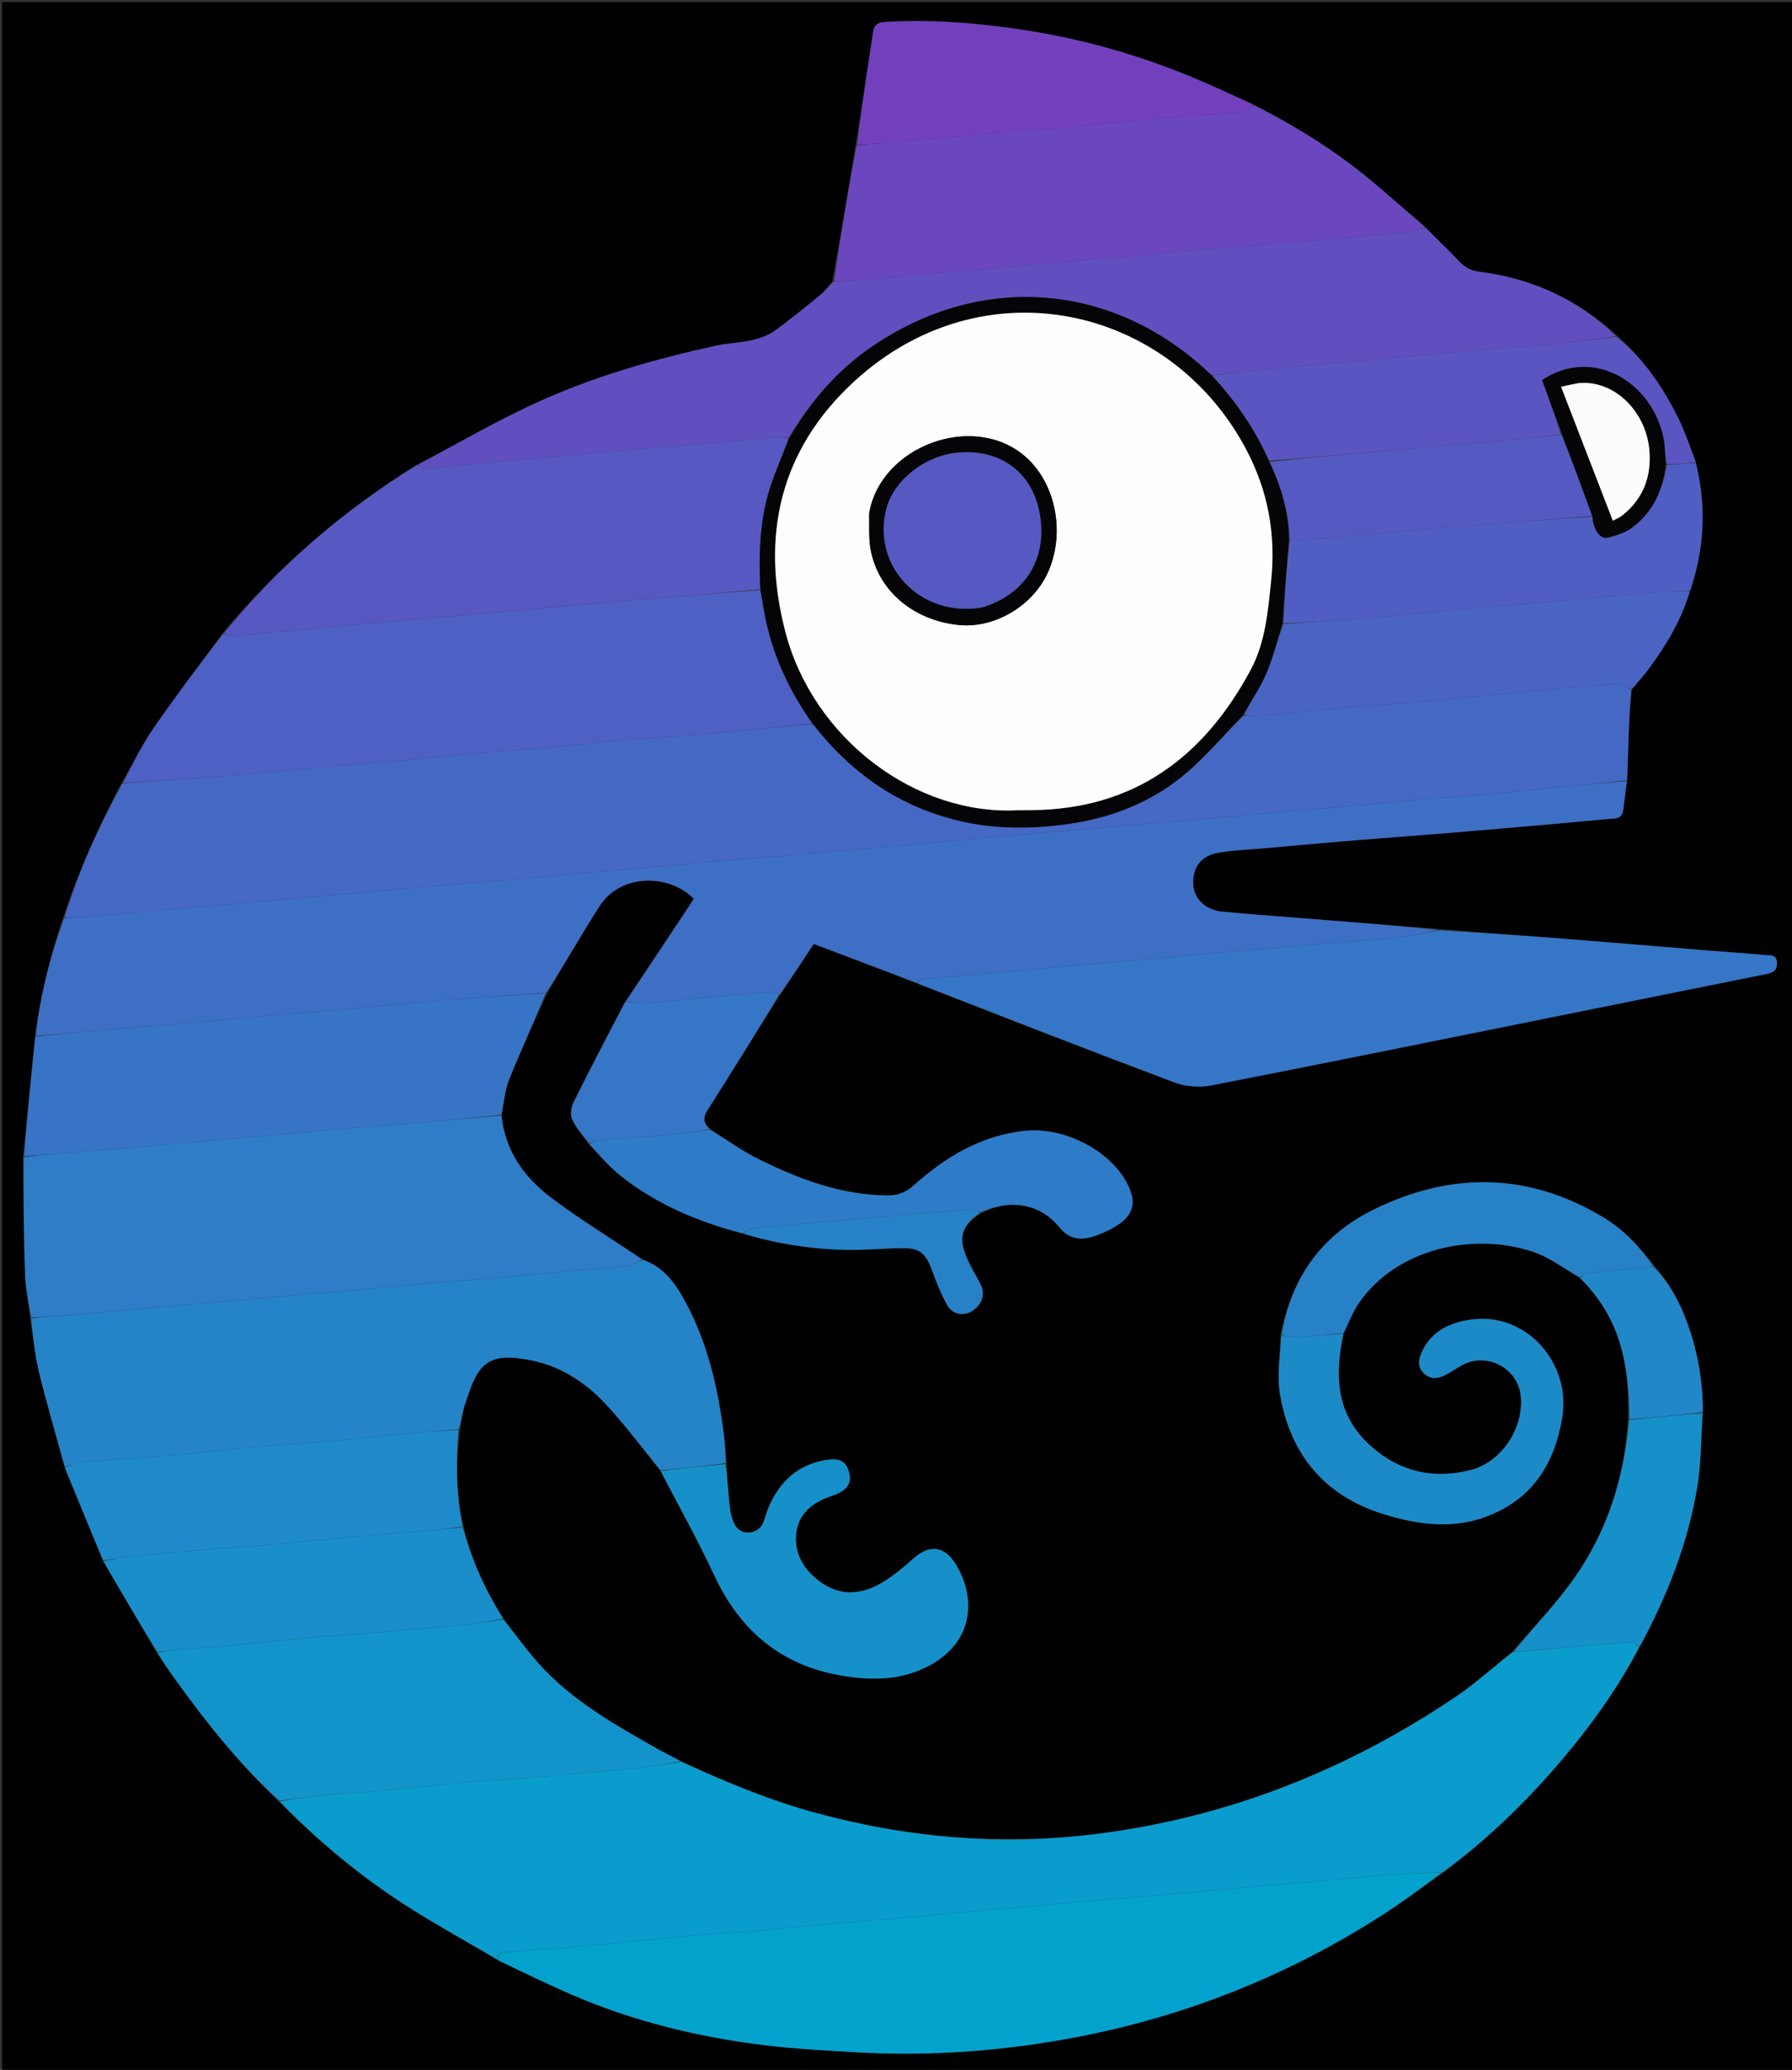 <svg version="1.1" id="Layer_1" xmlns="http://www.w3.org/2000/svg" xmlns:xlink="http://www.w3.org/1999/xlink" x="0px" y="0px"
	 width="100%" viewBox="0 0 879 1015" enable-background="new 0 0 879 1015" xml:space="preserve">
<rect x="0" y="0" width="879" height="1015" fill="#333333" stroke="none"/>
<path fill="#000000" opacity="1" stroke="none" 
	d="
M880,366 
	C880,583 880,799.5 880,1016 
	C587,1016 294,1016 1,1016 
	C1,677.667 1,339.333 1,1 
	C294,1 587,1 880,1 
	C880,122.5 880,244 880,366 
M835.317,692.033 
	C835.296,676.121 832.379,660.732 826.569,645.948 
	C822.95,636.738 818.119,628.176 811.141,620.207 
	C804.149,611.316 796.544,603.058 786.754,597.143 
	C749.689,574.75 711.607,574.42 673.409,593.344 
	C648.478,605.696 633.457,626.317 628.094,654.729 
	C627.958,664.678 626.248,674.912 627.982,684.524 
	C633.181,713.352 649.667,733.354 678.134,742.32 
	C695.253,747.712 712.71,750.145 729.978,743.349 
	C751.917,734.714 762.68,717.489 766.328,694.771 
	C770.51,668.723 749.087,643.603 722.104,647.018 
	C711.358,648.379 701.848,652.68 697.175,663.575 
	C695.752,666.894 695.292,670.399 698.297,673.316 
	C701.542,676.468 705.23,676.186 708.894,674.306 
	C711.699,672.867 714.296,671.029 717.055,669.495 
	C728.936,662.889 744.109,670.499 745.863,683.911 
	C747.914,699.6 736.88,716.867 721.502,720.823 
	C703.389,725.483 686.865,721.862 672.652,709.351 
	C655.315,694.092 654.473,674.691 659.258,653.317 
	C661.594,648.613 663.424,643.562 666.351,639.26 
	C684.819,612.117 722.621,604.033 751.979,613.847 
	C760.085,616.557 767.241,622.112 775.156,626.921 
	C783.368,635.029 789.603,644.355 793.457,655.327 
	C798.091,668.521 799.093,682.123 798.442,696.653 
	C796.706,724.514 788.534,750.432 772.614,773.278 
	C763.537,786.305 752.272,797.808 741.372,810.248 
	C732.442,817.46 723.982,825.369 714.503,831.769 
	C661.15,867.797 602.809,891.023 538.709,899.214 
	C491.152,905.291 444.425,901.274 398.316,888.481 
	C376.132,882.326 355.033,873.413 333.706,863.379 
	C330.018,861.493 326.255,859.739 322.654,857.699 
	C301.568,845.752 280.36,833.901 263.991,815.469 
	C257.956,808.673 252.605,801.269 246.783,793.46 
	C237.969,779.631 231.26,764.888 227.321,748.047 
	C223.635,732.53 223.641,716.856 225.716,700.446 
	C226.504,696.369 226.8,692.114 228.193,688.255 
	C230.35,682.279 232.116,675.578 236.117,670.988 
	C241.873,664.384 250.63,665.365 258.62,666.713 
	C273.996,669.307 286.656,677.329 297.02,688.437 
	C306.621,698.725 315.056,710.101 324.175,721.668 
	C332.882,738.458 342.209,754.961 350.156,772.103 
	C362.689,799.14 382.624,816.404 412.171,821.555 
	C427.63,824.251 442.989,824.241 457.279,815.949 
	C479.392,803.117 477.83,780.654 468.147,766.048 
	C462.778,757.95 455.564,757.596 448.336,764.013 
	C443.26,768.521 437.979,773.023 432.135,776.391 
	C422.416,781.992 412.193,782.799 402.53,775.833 
	C394.808,770.268 389.823,762.701 390.451,753.043 
	C391.107,742.959 397.838,737.11 407.049,733.909 
	C407.991,733.582 408.924,733.223 409.849,732.848 
	C415.696,730.482 417.72,727.284 416.542,722.292 
	C415.318,717.106 412.393,714.907 405.961,715.825 
	C391.875,717.834 382.573,726.201 377.061,739.041 
	C375.948,741.632 375.343,744.444 374.188,747.012 
	C371.754,752.421 363.795,753.23 360.74,748.177 
	C359.175,745.589 358.343,742.329 357.992,739.279 
	C357.176,732.188 356.853,725.041 356.452,717.012 
	C355.956,712.214 355.559,707.404 354.948,702.622 
	C352.15,680.729 347.236,659.403 336.876,639.713 
	C331.902,630.258 326.116,621.342 314.656,617.257 
	C299.785,607.3 284.432,597.98 270.183,587.199 
	C257.049,577.262 247.671,564.221 246.088,546.126 
	C247.255,540.512 247.634,534.582 249.74,529.346 
	C255.475,515.088 261.94,501.123 268.658,486.623 
	C277.168,472.414 285.294,457.956 294.291,444.062 
	C304.347,428.531 328.015,428.193 340.367,440.786 
	C329.186,457.623 318.097,474.32 306.465,491.421 
	C298.049,507.76 289.516,524.041 281.347,540.503 
	C280.152,542.91 279.611,546.683 280.662,548.941 
	C282.708,553.335 286.098,557.102 289.2,561.737 
	C294.381,566.826 299.139,572.456 304.821,576.906 
	C322.379,590.659 342.526,599.187 364.733,605.045 
	C381.159,609.95 397.977,612.56 415.079,612.914 
	C424.036,613.099 433.01,612.209 441.982,612.037 
	C450.949,611.865 453.927,614.281 457.068,622.678 
	C459.26,628.539 461.506,634.465 464.563,639.89 
	C467.328,644.796 472.794,645.6 477.062,642.729 
	C481.995,639.412 483.415,634.221 480.746,629.305 
	C479.002,626.091 477.169,622.919 475.557,619.64 
	C470.787,609.934 469.241,602.358 481.705,594.746 
	C497.063,587.094 511.348,591.459 519.652,601.8 
	C524.18,607.44 529.48,608.295 535.62,606.524 
	C539.409,605.431 543.117,603.738 546.544,601.765 
	C556.257,596.171 557.928,589.535 552.488,579.605 
	C543.679,563.522 521.254,552.474 502.524,554.54 
	C481.205,556.891 463.884,567.241 448.366,581.137 
	C444.491,584.606 440.639,586.244 435.434,586.211 
	C412.704,586.065 392.115,578.301 372.214,568.457 
	C363.858,564.324 356.194,558.79 347.91,553.255 
	C344.921,550.516 344.75,547.942 347.081,544.297 
	C358.948,525.743 370.506,506.992 382.735,487.91 
	C388.167,479.618 393.6,471.326 399.118,462.904 
	C401.122,463.645 402.811,464.258 404.492,464.893 
	C419.66,470.623 434.826,476.358 450.511,482.578 
	C492.399,498.749 534.221,515.097 576.257,530.874 
	C581.695,532.915 588.506,533.365 594.232,532.248 
	C651.519,521.072 708.712,509.418 765.93,497.888 
	C799.349,491.154 832.759,484.383 866.185,477.686 
	C869.421,477.038 871.807,476.112 871.63,472.073 
	C871.447,467.865 868.252,468.534 865.873,468.32 
	C855.926,467.421 845.956,466.778 836,465.97 
	C813.27,464.125 790.55,462.163 767.814,460.39 
	C747.239,458.785 726.65,457.368 705.343,455.479 
	C681.963,453.65 658.582,451.833 635.203,449.986 
	C623.265,449.043 611.314,448.216 599.401,447.015 
	C591.128,446.181 585.579,440.598 585.277,433.551 
	C584.922,425.302 589.169,419.525 597.797,418.109 
	C605.614,416.826 613.597,416.553 621.508,415.851 
	C636.032,414.562 650.552,413.226 665.083,412.02 
	C678.463,410.91 691.861,410.008 705.242,408.903 
	C724.402,407.321 743.556,405.657 762.71,403.989 
	C772.445,403.141 782.166,402.109 791.909,401.373 
	C794.913,401.146 795.916,399.512 796.248,396.992 
	C796.862,392.332 797.418,387.664 798.248,382.169 
	C798.499,373.595 798.682,365.018 799.023,356.448 
	C799.264,350.358 799.717,344.277 800.663,337.846 
	C803.491,334.393 806.477,331.055 809.118,327.465 
	C817.571,315.975 824.829,303.831 829.215,289.337 
	C836.107,268.81 837.082,248.037 831.818,226.255 
	C828.923,219.043 826.501,211.596 823.038,204.669 
	C815.51,189.607 806.155,175.787 792.802,164.22 
	C773.766,146.62 751.206,136.5 725.627,133.255 
	C721.441,132.724 718.678,131.237 715.944,128.347 
	C710.589,122.686 704.932,117.311 699.047,111.224 
	C691.436,104.709 683.798,98.224 676.219,91.671 
	C657.633,75.602 637.056,62.579 614.667,51.152 
	C604.311,46.543 594.062,41.677 583.58,37.377 
	C556.884,26.424 529.263,18.725 500.693,14.482 
	C478.602,11.201 456.448,9.424 434.089,10.78 
	C430.332,11.007 428.664,12.453 428.207,15.968 
	C427.715,19.757 427.065,23.525 426.498,27.304 
	C424.312,41.869 422.132,56.435 419.579,71.698 
	C415.939,93.759 412.3,115.821 408.171,138.315 
	C406.3,140.396 404.657,142.755 402.517,144.506 
	C395.049,150.617 387.595,156.778 379.744,162.37 
	C376.559,164.638 372.48,165.996 368.606,166.87 
	C362.953,168.146 357.035,168.24 351.372,169.482 
	C320.468,176.26 290.075,184.953 261.352,198.291 
	C242.12,207.221 223.723,217.949 204.266,228.025 
	C168.343,250.396 136.61,277.594 109.018,310.629 
	C97.614,326.268 85.896,341.692 74.935,357.635 
	C69.229,365.936 64.857,375.154 59.349,384.386 
	C48.27,405.533 38.478,427.232 30.75,450.64 
	C24.47,469.339 19.704,488.389 17.171,508.704 
	C15.249,528.141 13.327,547.577 11.179,567.924 
	C11.503,586.728 11.617,605.538 12.259,624.331 
	C12.507,631.586 13.956,638.801 14.803,646.88 
	C16.237,655.692 17.109,664.641 19.23,673.284 
	C23.02,688.731 27.563,703.992 31.844,720.077 
	C38.07,735.102 44.296,750.127 50.765,765.843 
	C59.419,780.589 68.072,795.336 76.927,810.756 
	C80.282,815.49 83.604,820.248 86.999,824.953 
	C101.967,845.7 117.929,865.601 136.957,883.769 
	C154.764,901.561 174.001,917.732 194.919,931.646 
	C210.769,942.189 227.61,951.243 244.469,961.468 
	C256.466,967.044 268.342,972.901 280.484,978.141 
	C310.663,991.165 342.313,998.914 374.848,1002.878 
	C389.87,1004.709 405.03,1005.517 420.151,1006.381 
	C456.188,1008.44 491.947,1005.782 527.385,999.069 
	C581.521,988.812 631.804,968.736 678.171,938.996 
	C688.295,932.502 697.915,925.223 708.384,918.142 
	C730.188,901.58 749.655,882.572 767.248,861.633 
	C781.382,844.811 794.073,826.985 804.718,806.958 
	C817.88,782.367 828.006,756.603 832.555,729.031 
	C834.51,717.183 834.348,704.986 835.317,692.033 
z"/>
<path fill="#3D6FC5" opacity="1" stroke="none" 
	d="
M17.446,508.02 
	C19.704,488.389 24.47,469.339 31.41,450.321 
	C34.569,449.965 37.081,450.083 39.563,449.867 
	C53.899,448.622 68.226,447.271 82.56,446.01 
	C91.301,445.241 100.054,444.623 108.793,443.841 
	C122.63,442.603 136.457,441.249 150.294,440.013 
	C159.198,439.217 168.119,438.6 177.023,437.803 
	C190.695,436.581 204.354,435.219 218.027,434.018 
	C227.264,433.208 236.523,432.651 245.759,431.84 
	C259.598,430.625 273.423,429.25 287.26,428.013 
	C296.164,427.217 305.085,426.6 313.99,425.81 
	C327.828,424.582 341.654,423.229 355.493,422.016 
	C364.564,421.22 373.654,420.639 382.726,419.85 
	C396.897,418.616 411.057,417.269 425.225,416.007 
	C433.799,415.244 442.383,414.589 450.957,413.819 
	C464.793,412.575 478.621,411.242 492.459,410.012 
	C501.198,409.236 509.952,408.619 518.693,407.861 
	C533.195,406.603 547.69,405.265 562.191,404.009 
	C571.098,403.237 580.019,402.621 588.923,401.818 
	C602.428,400.599 615.919,399.223 629.425,398.019 
	C638.495,397.21 647.59,396.675 656.659,395.853 
	C669.998,394.645 683.317,393.206 696.66,392.029 
	C706.226,391.186 715.829,390.746 725.394,389.884 
	C738.404,388.711 751.388,387.261 764.392,386.018 
	C775.588,384.948 786.796,384.001 797.998,383 
	C797.418,387.664 796.862,392.332 796.248,396.992 
	C795.916,399.512 794.913,401.146 791.909,401.373 
	C782.166,402.109 772.445,403.141 762.71,403.989 
	C743.556,405.657 724.402,407.321 705.242,408.903 
	C691.861,410.008 678.463,410.91 665.083,412.02 
	C650.552,413.226 636.032,414.562 621.508,415.851 
	C613.597,416.553 605.614,416.826 597.797,418.109 
	C589.169,419.525 584.922,425.302 585.277,433.551 
	C585.579,440.598 591.128,446.181 599.401,447.015 
	C611.314,448.216 623.265,449.043 635.203,449.986 
	C658.582,451.833 681.963,453.65 705.488,455.978 
	C698.518,457.651 691.438,459.135 684.282,459.923 
	C675.069,460.937 665.788,461.32 656.548,462.109 
	C642.042,463.347 627.548,464.719 613.045,465.993 
	C604.468,466.746 595.881,467.375 587.305,468.141 
	C573.3,469.393 559.304,470.74 545.299,471.99 
	C536.558,472.77 527.803,473.389 519.063,474.183 
	C505.556,475.409 492.062,476.778 478.553,477.98 
	C469.813,478.759 461.052,479.299 452.315,480.106 
	C451.487,480.183 450.765,481.402 449.993,482.091 
	C434.826,476.358 419.66,470.623 404.492,464.893 
	C402.811,464.258 401.122,463.645 399.118,462.904 
	C393.6,471.326 388.167,479.618 382.28,487.767 
	C381.324,487.213 380.798,486.418 380.327,486.449 
	C372.585,486.958 364.843,487.486 357.116,488.18 
	C343.635,489.392 330.174,490.837 316.682,491.914 
	C313.502,492.168 310.235,491.344 307.008,491.016 
	C318.097,474.32 329.186,457.623 340.367,440.786 
	C328.015,428.193 304.347,428.531 294.291,444.062 
	C285.294,457.956 277.168,472.414 267.916,486.82 
	C252.31,488.04 237.441,489.016 222.58,490.107 
	C214.828,490.676 207.088,491.424 199.346,492.129 
	C185.35,493.404 171.36,494.739 157.363,495.989 
	C148.626,496.769 139.876,497.393 131.139,498.168 
	C117.141,499.41 103.152,500.759 89.152,501.986 
	C80.249,502.766 71.331,503.367 62.425,504.121 
	C47.43,505.39 32.439,506.717 17.446,508.02 
z"/>
<path fill="#0A9CCC" opacity="1" stroke="none" 
	d="
M804.153,807.394 
	C794.073,826.985 781.382,844.811 767.248,861.633 
	C749.655,882.572 730.188,901.58 707.555,918.133 
	C698.94,918.456 691.136,918.555 683.373,919.172 
	C669.362,920.285 655.378,921.739 641.377,922.989 
	C632.639,923.769 623.886,924.386 615.148,925.168 
	C601.313,926.405 587.489,927.768 573.652,928.983 
	C564.582,929.779 555.492,930.343 546.421,931.127 
	C532.086,932.367 517.761,933.72 503.43,934.994 
	C495.022,935.742 486.605,936.389 478.199,937.157 
	C464.532,938.406 450.875,939.777 437.204,940.979 
	C427.968,941.791 418.705,942.288 409.473,943.131 
	C396.467,944.32 383.487,945.812 370.478,946.96 
	C360.581,947.834 350.64,948.204 340.747,949.099 
	C324.115,950.605 307.516,952.474 290.882,953.955 
	C277.363,955.157 263.799,955.872 250.289,957.164 
	C248.04,957.379 244.098,956.462 244.01,960.96 
	C227.61,951.243 210.769,942.189 194.919,931.646 
	C174.001,917.732 154.764,901.561 137.193,883.298 
	C145.783,881.885 154.125,880.822 162.494,880.033 
	C171.547,879.179 180.633,878.675 189.689,877.847 
	C202.845,876.645 215.98,875.205 229.139,874.029 
	C238.527,873.19 247.946,872.706 257.338,871.908 
	C275.94,870.328 294.544,868.749 313.125,866.944 
	C320.161,866.26 327.136,864.952 334.139,863.929 
	C355.033,873.413 376.132,882.326 398.316,888.481 
	C444.425,901.274 491.152,905.291 538.709,899.214 
	C602.809,891.023 661.15,867.797 714.503,831.769 
	C723.982,825.369 732.442,817.46 742.143,810.125 
	C761.962,808.391 781.006,806.73 800.067,805.279 
	C801.367,805.179 802.788,806.652 804.153,807.394 
z"/>
<path fill="#4568C4" opacity="1" stroke="none" 
	d="
M798.123,382.585 
	C786.796,384.001 775.588,384.948 764.392,386.018 
	C751.388,387.261 738.404,388.711 725.394,389.884 
	C715.829,390.746 706.226,391.186 696.66,392.029 
	C683.317,393.206 669.998,394.645 656.659,395.853 
	C647.59,396.675 638.495,397.21 629.425,398.019 
	C615.919,399.223 602.428,400.599 588.923,401.818 
	C580.019,402.621 571.098,403.237 562.191,404.009 
	C547.69,405.265 533.195,406.603 518.693,407.861 
	C509.952,408.619 501.198,409.236 492.459,410.012 
	C478.621,411.242 464.793,412.575 450.957,413.819 
	C442.383,414.589 433.799,415.244 425.225,416.007 
	C411.057,417.269 396.897,418.616 382.726,419.85 
	C373.654,420.639 364.564,421.22 355.493,422.016 
	C341.654,423.229 327.828,424.582 313.99,425.81 
	C305.085,426.6 296.164,427.217 287.26,428.013 
	C273.423,429.25 259.598,430.625 245.759,431.84 
	C236.523,432.651 227.264,433.208 218.027,434.018 
	C204.354,435.219 190.695,436.581 177.023,437.803 
	C168.119,438.6 159.198,439.217 150.294,440.013 
	C136.457,441.249 122.63,442.603 108.793,443.841 
	C100.054,444.623 91.301,445.241 82.56,446.01 
	C68.226,447.271 53.899,448.622 39.563,449.867 
	C37.081,450.083 34.569,449.965 31.627,450.002 
	C38.478,427.232 48.27,405.533 60.089,384.185 
	C76.025,382.96 91.225,381.987 106.416,380.892 
	C114.168,380.333 121.906,379.578 129.647,378.872 
	C143.64,377.597 157.628,376.261 171.624,375.011 
	C180.359,374.231 189.11,373.625 197.844,372.831 
	C211.342,371.604 224.825,370.212 238.327,369.024 
	C247.724,368.197 257.152,367.716 266.546,366.863 
	C279.549,365.683 292.522,364.17 305.528,363.038 
	C319.046,361.862 332.602,361.117 346.117,359.914 
	C363.574,358.362 381.007,356.542 398.701,355.034 
	C399.779,356.273 400.595,357.325 401.436,358.357 
	C419.593,380.618 442.429,395.833 470.402,402.48 
	C488.192,406.708 506.364,406.579 524.492,403.967 
	C548.141,400.561 569.164,391.46 586.533,374.869 
	C594.55,367.212 601.922,358.879 610.072,350.894 
	C613.554,350.92 616.572,351.124 619.546,350.854 
	C632.888,349.644 646.208,348.196 659.554,347.031 
	C672.749,345.88 685.976,345.095 699.168,343.917 
	C716.137,342.401 733.079,340.598 750.043,339.024 
	C764.703,337.664 779.368,336.322 794.055,335.329 
	C795.988,335.198 798.065,337.186 800.076,338.192 
	C799.717,344.277 799.264,350.358 799.023,356.448 
	C798.682,365.018 798.499,373.595 798.123,382.585 
z"/>
<path fill="#2584C8" opacity="1" stroke="none" 
	d="
M324.005,720.999 
	C315.056,710.101 306.621,698.725 297.02,688.437 
	C286.656,677.329 273.996,669.307 258.62,666.713 
	C250.63,665.365 241.873,664.384 236.117,670.988 
	C232.116,675.578 230.35,682.279 228.193,688.255 
	C226.8,692.114 226.504,696.369 225.07,700.747 
	C215.688,701.747 206.946,702.362 198.221,703.164 
	C185.062,704.374 171.923,705.796 158.762,706.972 
	C149.372,707.811 139.948,708.266 130.559,709.118 
	C113.613,710.655 96.693,712.471 79.743,713.96 
	C66.236,715.146 52.692,715.93 39.183,717.107 
	C36.674,717.326 34.253,718.564 31.791,719.331 
	C27.563,703.992 23.02,688.731 19.23,673.284 
	C17.109,664.641 16.237,655.692 15.298,646.447 
	C22.406,645.636 29.03,645.401 35.628,644.85 
	C49.949,643.652 64.255,642.278 78.57,641.006 
	C86.967,640.259 95.373,639.6 103.771,638.851 
	C117.92,637.588 132.062,636.255 146.213,635.011 
	C155.107,634.229 164.017,633.623 172.909,632.819 
	C186.396,631.6 199.868,630.21 213.358,629.024 
	C222.747,628.198 232.164,627.68 241.555,626.871 
	C255.707,625.651 269.847,624.279 283.995,623.006 
	C292.227,622.265 300.486,621.767 308.686,620.77 
	C310.909,620.5 312.96,618.81 315.09,617.772 
	C326.116,621.342 331.902,630.258 336.876,639.713 
	C347.236,659.403 352.15,680.729 354.948,702.622 
	C355.559,707.404 355.956,712.214 355.932,717.487 
	C344.943,718.975 334.474,719.987 324.005,720.999 
z"/>
<path fill="#03A2CD" opacity="1" stroke="none" 
	d="
M244.24,961.214 
	C244.098,956.462 248.04,957.379 250.289,957.164 
	C263.799,955.872 277.363,955.157 290.882,953.955 
	C307.516,952.474 324.115,950.605 340.747,949.099 
	C350.64,948.204 360.581,947.834 370.478,946.96 
	C383.487,945.812 396.467,944.32 409.473,943.131 
	C418.705,942.288 427.968,941.791 437.204,940.979 
	C450.875,939.777 464.532,938.406 478.199,937.157 
	C486.605,936.389 495.022,935.742 503.43,934.994 
	C517.761,933.72 532.086,932.367 546.421,931.127 
	C555.492,930.343 564.582,929.779 573.652,928.983 
	C587.489,927.768 601.313,926.405 615.148,925.168 
	C623.886,924.386 632.639,923.769 641.377,922.989 
	C655.378,921.739 669.362,920.285 683.373,919.172 
	C691.136,918.555 698.94,918.456 707.246,918.214 
	C697.915,925.223 688.295,932.502 678.171,938.996 
	C631.804,968.736 581.521,988.812 527.385,999.069 
	C491.947,1005.782 456.188,1008.44 420.151,1006.381 
	C405.03,1005.517 389.87,1004.709 374.848,1002.878 
	C342.313,998.914 310.663,991.165 280.484,978.141 
	C268.342,972.901 256.466,967.044 244.24,961.214 
z"/>
<path fill="#614FC0" opacity="1" stroke="none" 
	d="
M699.399,111.818 
	C704.932,117.311 710.589,122.686 715.944,128.347 
	C718.678,131.237 721.441,132.724 725.627,133.255 
	C751.206,136.5 773.766,146.62 792.692,164.827 
	C781.249,166.622 769.925,167.903 758.581,168.971 
	C749.516,169.824 740.421,170.354 731.349,171.138 
	C717.012,172.377 702.684,173.721 688.351,174.996 
	C679.942,175.743 671.526,176.408 663.118,177.168 
	C649.282,178.42 635.443,179.641 621.621,181.028 
	C612.579,181.936 603.565,183.114 594.266,184.012 
	C546.944,138.488 481.83,133.069 427.773,169.932 
	C410.515,181.701 397.339,197.08 386.762,214.783 
	C385.37,214.376 384.222,214.081 383.108,214.18 
	C369.114,215.42 355.128,216.757 341.132,217.986 
	C332.231,218.767 323.313,219.352 314.411,220.127 
	C300.082,221.374 285.762,222.714 271.436,223.997 
	C262.868,224.765 254.292,225.452 245.728,226.261 
	C233.061,227.458 220.406,228.777 207.73,229.87 
	C206.868,229.945 205.881,228.572 204.952,227.872 
	C223.723,217.949 242.12,207.221 261.352,198.291 
	C290.075,184.953 320.468,176.26 351.372,169.482 
	C357.035,168.24 362.953,168.146 368.606,166.87 
	C372.48,165.996 376.559,164.638 379.744,162.37 
	C387.595,156.778 395.049,150.617 402.517,144.506 
	C404.657,142.755 406.3,140.396 408.894,138.133 
	C412.11,137.902 414.616,138.003 417.093,137.78 
	C430.585,136.564 444.064,135.218 457.557,134.018 
	C466.618,133.211 475.702,132.659 484.761,131.838 
	C498.087,130.631 511.394,129.202 524.722,128.028 
	C534.28,127.187 543.872,126.741 553.427,125.879 
	C566.423,124.707 579.388,123.174 592.387,122.04 
	C605.897,120.862 619.44,120.07 632.955,118.936 
	C651.564,117.374 670.166,115.713 688.756,113.94 
	C692.339,113.599 695.853,112.544 699.399,111.818 
z"/>
<path fill="#2F7CC7" opacity="1" stroke="none" 
	d="
M314.873,617.515 
	C312.96,618.81 310.909,620.5 308.686,620.77 
	C300.486,621.767 292.227,622.265 283.995,623.006 
	C269.847,624.279 255.707,625.651 241.555,626.871 
	C232.164,627.68 222.747,628.198 213.358,629.024 
	C199.868,630.21 186.396,631.6 172.909,632.819 
	C164.017,633.623 155.107,634.229 146.213,635.011 
	C132.062,636.255 117.92,637.588 103.771,638.851 
	C95.373,639.6 86.967,640.259 78.57,641.006 
	C64.255,642.278 49.949,643.652 35.628,644.85 
	C29.03,645.401 22.406,645.636 15.325,646.024 
	C13.956,638.801 12.507,631.586 12.259,624.331 
	C11.617,605.538 11.503,586.728 11.713,567.465 
	C19.987,566.338 27.723,565.64 35.465,565.008 
	C44.531,564.267 53.607,563.643 62.669,562.859 
	C76.99,561.621 91.3,560.266 105.619,559.009 
	C114.35,558.242 123.093,557.613 131.823,556.838 
	C145.811,555.596 159.788,554.241 173.777,553.015 
	C182.673,552.235 191.585,551.64 200.484,550.894 
	C215.634,549.625 230.779,548.302 245.927,547.001 
	C247.671,564.221 257.049,577.262 270.183,587.199 
	C284.432,597.98 299.785,607.3 314.873,617.515 
z"/>
<path fill="#4E60C3" opacity="1" stroke="none" 
	d="
M398.451,354.837 
	C381.007,356.542 363.574,358.362 346.117,359.914 
	C332.602,361.117 319.046,361.862 305.528,363.038 
	C292.522,364.17 279.549,365.683 266.546,366.863 
	C257.152,367.716 247.724,368.197 238.327,369.024 
	C224.825,370.212 211.342,371.604 197.844,372.831 
	C189.11,373.625 180.359,374.231 171.624,375.011 
	C157.628,376.261 143.64,377.597 129.647,378.872 
	C121.906,379.578 114.168,380.333 106.416,380.892 
	C91.225,381.987 76.025,382.96 60.356,383.971 
	C64.857,375.154 69.229,365.936 74.935,357.635 
	C85.896,341.692 97.614,326.268 109.54,310.818 
	C111.801,311.319 113.575,312.033 115.271,311.879 
	C132.207,310.337 149.125,308.6 166.057,307.022 
	C181.023,305.628 196,304.358 210.973,303.047 
	C230.227,301.361 249.483,299.69 268.738,298.009 
	C283.877,296.688 299.014,295.348 314.154,294.04 
	C333.739,292.347 353.326,290.679 373.022,289.406 
	C373.991,294.669 374.702,299.558 375.733,304.378 
	C379.681,322.818 387.67,339.461 398.451,354.837 
z"/>
<path fill="#3576C6" opacity="1" stroke="none" 
	d="
M450.252,482.334 
	C450.765,481.402 451.487,480.183 452.315,480.106 
	C461.052,479.299 469.813,478.759 478.553,477.98 
	C492.062,476.778 505.556,475.409 519.063,474.183 
	C527.803,473.389 536.558,472.77 545.299,471.99 
	C559.304,470.74 573.3,469.393 587.305,468.141 
	C595.881,467.375 604.468,466.746 613.045,465.993 
	C627.548,464.719 642.042,463.347 656.548,462.109 
	C665.788,461.32 675.069,460.937 684.282,459.923 
	C691.438,459.135 698.518,457.651 705.849,456.172 
	C726.65,457.368 747.239,458.785 767.814,460.39 
	C790.55,462.163 813.27,464.125 836,465.97 
	C845.956,466.778 855.926,467.421 865.873,468.32 
	C868.252,468.534 871.447,467.865 871.63,472.073 
	C871.807,476.112 869.421,477.038 866.185,477.686 
	C832.759,484.383 799.349,491.154 765.93,497.888 
	C708.712,509.418 651.519,521.072 594.232,532.248 
	C588.506,533.365 581.695,532.915 576.257,530.874 
	C534.221,515.097 492.399,498.749 450.252,482.334 
z"/>
<path fill="#5758C1" opacity="1" stroke="none" 
	d="
M372.912,289 
	C353.326,290.679 333.739,292.347 314.154,294.04 
	C299.014,295.348 283.877,296.688 268.738,298.009 
	C249.483,299.69 230.227,301.361 210.973,303.047 
	C196,304.358 181.023,305.628 166.057,307.022 
	C149.125,308.6 132.207,310.337 115.271,311.879 
	C113.575,312.033 111.801,311.319 109.821,310.609 
	C136.61,277.594 168.343,250.396 204.609,227.949 
	C205.881,228.572 206.868,229.945 207.73,229.87 
	C220.406,228.777 233.061,227.458 245.728,226.261 
	C254.292,225.452 262.868,224.765 271.436,223.997 
	C285.762,222.714 300.082,221.374 314.411,220.127 
	C323.313,219.352 332.231,218.767 341.132,217.986 
	C355.128,216.757 369.114,215.42 383.108,214.18 
	C384.222,214.081 385.37,214.376 386.652,215.115 
	C383.806,223.389 380.439,230.914 377.888,238.705 
	C372.535,255.058 372.163,271.995 372.912,289 
z"/>
<path fill="#6B47BF" opacity="1" stroke="none" 
	d="
M699.223,111.521 
	C695.853,112.544 692.339,113.599 688.756,113.94 
	C670.166,115.713 651.564,117.374 632.955,118.936 
	C619.44,120.07 605.897,120.862 592.387,122.04 
	C579.388,123.174 566.423,124.707 553.427,125.879 
	C543.872,126.741 534.28,127.187 524.722,128.028 
	C511.394,129.202 498.087,130.631 484.761,131.838 
	C475.702,132.659 466.618,133.211 457.557,134.018 
	C444.064,135.218 430.585,136.564 417.093,137.78 
	C414.616,138.003 412.11,137.902 409.139,137.916 
	C412.3,115.821 415.939,93.759 420.223,71.349 
	C426.817,70.622 432.779,70.371 438.717,69.84 
	C452.215,68.633 465.694,67.203 479.195,66.025 
	C492.215,64.89 505.264,64.075 518.281,62.906 
	C535.237,61.383 552.164,59.535 569.122,58.043 
	C582.637,56.854 596.19,56.101 609.698,54.849 
	C611.588,54.673 613.315,52.746 615.118,51.629 
	C637.056,62.579 657.633,75.602 676.219,91.671 
	C683.798,98.224 691.436,104.709 699.223,111.521 
z"/>
<path fill="#3874C6" opacity="1" stroke="none" 
	d="
M246.007,546.563 
	C230.779,548.302 215.634,549.625 200.484,550.894 
	C191.585,551.64 182.673,552.235 173.777,553.015 
	C159.788,554.241 145.811,555.596 131.823,556.838 
	C123.093,557.613 114.35,558.242 105.619,559.009 
	C91.3,560.266 76.99,561.621 62.669,562.859 
	C53.607,563.643 44.531,564.267 35.465,565.008 
	C27.723,565.64 19.987,566.338 11.827,567.01 
	C13.327,547.577 15.249,528.141 17.308,508.362 
	C32.439,506.717 47.43,505.39 62.425,504.121 
	C71.331,503.367 80.249,502.766 89.152,501.986 
	C103.152,500.759 117.141,499.41 131.139,498.168 
	C139.876,497.393 148.626,496.769 157.363,495.989 
	C171.36,494.739 185.35,493.404 199.346,492.129 
	C207.088,491.424 214.828,490.676 222.58,490.107 
	C237.441,489.016 252.31,488.04 267.646,487.029 
	C261.94,501.123 255.475,515.088 249.74,529.346 
	C247.634,534.582 247.255,540.512 246.007,546.563 
z"/>
<path fill="#1294CB" opacity="1" stroke="none" 
	d="
M333.923,863.654 
	C327.136,864.952 320.161,866.26 313.125,866.944 
	C294.544,868.749 275.94,870.328 257.338,871.908 
	C247.946,872.706 238.527,873.19 229.139,874.029 
	C215.98,875.205 202.845,876.645 189.689,877.847 
	C180.633,878.675 171.547,879.179 162.494,880.033 
	C154.125,880.822 145.783,881.885 137.03,882.996 
	C117.929,865.601 101.967,845.7 86.999,824.953 
	C83.604,820.248 80.282,815.49 77.273,810.395 
	C80.909,809.689 84.193,809.29 87.488,809.01 
	C96.23,808.268 104.984,807.655 113.721,806.847 
	C126.893,805.628 140.046,804.207 153.221,803.028 
	C162.621,802.188 172.051,801.687 181.456,800.889 
	C195.959,799.658 210.462,798.396 224.946,796.96 
	C232.299,796.231 239.611,795.094 246.942,794.142 
	C252.605,801.269 257.956,808.673 263.991,815.469 
	C280.36,833.901 301.568,845.752 322.654,857.699 
	C326.255,859.739 330.018,861.493 333.923,863.654 
z"/>
<path fill="#1E8AC9" opacity="1" stroke="none" 
	d="
M31.817,719.704 
	C34.253,718.564 36.674,717.326 39.183,717.107 
	C52.692,715.93 66.236,715.146 79.743,713.96 
	C96.693,712.471 113.613,710.655 130.559,709.118 
	C139.948,708.266 149.372,707.811 158.762,706.972 
	C171.923,705.796 185.062,704.374 198.221,703.164 
	C206.946,702.362 215.688,701.747 224.881,701.08 
	C223.641,716.856 223.635,732.53 226.915,748.507 
	C219.78,749.644 213.058,750.406 206.32,750.98 
	C196.938,751.779 187.535,752.334 178.158,753.179 
	C165.015,754.363 151.895,755.799 138.751,756.972 
	C129.373,757.809 119.965,758.312 110.583,759.104 
	C95.949,760.341 81.318,761.634 66.699,763.034 
	C61.289,763.551 55.914,764.435 50.523,765.152 
	C44.296,750.127 38.07,735.102 31.817,719.704 
z"/>
<path fill="#4A64C4" opacity="1" stroke="none" 
	d="
M800.369,338.019 
	C798.065,337.186 795.988,335.198 794.055,335.329 
	C779.368,336.322 764.703,337.664 750.043,339.024 
	C733.079,340.598 716.137,342.401 699.168,343.917 
	C685.976,345.095 672.749,345.88 659.554,347.031 
	C646.208,348.196 632.888,349.644 619.546,350.854 
	C616.572,351.124 613.554,350.92 610.219,350.572 
	C613.669,343.63 618.103,337.328 621.075,330.398 
	C624.436,322.559 626.484,314.158 629.558,306 
	C640.076,305.316 650.144,304.694 660.201,303.927 
	C668.108,303.324 676.002,302.557 683.899,301.833 
	C697.71,300.567 711.515,299.233 725.33,298.016 
	C734.552,297.204 743.793,296.622 753.013,295.8 
	C766.497,294.598 779.966,293.218 793.45,292.019 
	C802.505,291.214 811.573,290.536 820.643,289.922 
	C823.366,289.738 826.117,289.961 828.854,289.997 
	C824.829,303.831 817.571,315.975 809.118,327.465 
	C806.477,331.055 803.491,334.393 800.369,338.019 
z"/>
<path fill="#505EC3" opacity="1" stroke="none" 
	d="
M829.035,289.667 
	C826.117,289.961 823.366,289.738 820.643,289.922 
	C811.573,290.536 802.505,291.214 793.45,292.019 
	C779.966,293.218 766.497,294.598 753.013,295.8 
	C743.793,296.622 734.552,297.204 725.33,298.016 
	C711.515,299.233 697.71,300.567 683.899,301.833 
	C676.002,302.557 668.108,303.324 660.201,303.927 
	C650.144,304.694 640.076,305.316 629.515,305.59 
	C630.059,291.787 631.101,278.394 632.591,265 
	C643.285,264.285 653.542,263.7 663.774,262.825 
	C677.286,261.669 690.772,260.214 704.282,259.024 
	C713.685,258.196 723.11,257.63 732.521,256.889 
	C748.69,255.617 764.855,254.299 781.133,253.39 
	C781.453,259.468 784.864,264.563 788.406,263.691 
	C792.492,262.685 796.833,261.37 800.181,258.963 
	C810.645,251.442 815.599,240.581 817.583,228.001 
	C822.626,227.668 827.218,227.335 831.81,227.003 
	C837.082,248.037 836.107,268.81 829.035,289.667 
z"/>
<path fill="#198ECA" opacity="1" stroke="none" 
	d="
M50.644,765.498 
	C55.914,764.435 61.289,763.551 66.699,763.034 
	C81.318,761.634 95.949,760.341 110.583,759.104 
	C119.965,758.312 129.373,757.809 138.751,756.972 
	C151.895,755.799 165.015,754.363 178.158,753.179 
	C187.535,752.334 196.938,751.779 206.32,750.98 
	C213.058,750.406 219.78,749.644 226.963,748.932 
	C231.26,764.888 237.969,779.631 246.862,793.801 
	C239.611,795.094 232.299,796.231 224.946,796.96 
	C210.462,798.396 195.959,799.658 181.456,800.889 
	C172.051,801.687 162.621,802.188 153.221,803.028 
	C140.046,804.207 126.893,805.628 113.721,806.847 
	C104.984,807.655 96.23,808.268 87.488,809.01 
	C84.193,809.29 80.909,809.689 77.172,810.058 
	C68.072,795.336 59.419,780.589 50.644,765.498 
z"/>
<path fill="#5B55C1" opacity="1" stroke="none" 
	d="
M831.814,226.629 
	C827.218,227.335 822.626,227.668 817.522,227.545 
	C816.67,222.954 816.737,218.735 815.923,214.693 
	C810.524,187.903 781.816,169.62 756.435,186.351 
	C759.644,195.205 762.864,204.092 765.667,213.035 
	C756.395,214.051 747.552,215.132 738.684,215.946 
	C719.604,217.698 700.512,219.314 681.424,220.983 
	C661.84,222.695 642.256,224.404 622.438,225.868 
	C615.436,210.167 605.916,196.549 594.539,184.17 
	C603.565,183.114 612.579,181.936 621.621,181.028 
	C635.443,179.641 649.282,178.42 663.118,177.168 
	C671.526,176.408 679.942,175.743 688.351,174.996 
	C702.684,173.721 717.012,172.377 731.349,171.138 
	C740.421,170.354 749.516,169.824 758.581,168.971 
	C769.925,167.903 781.249,166.622 792.844,165.12 
	C806.155,175.787 815.51,189.607 823.038,204.669 
	C826.501,211.596 828.923,219.043 831.814,226.629 
z"/>
<path fill="#7340BD" opacity="1" stroke="none" 
	d="
M614.892,51.39 
	C613.315,52.746 611.588,54.673 609.698,54.849 
	C596.19,56.101 582.637,56.854 569.122,58.043 
	C552.164,59.535 535.237,61.383 518.281,62.906 
	C505.264,64.075 492.215,64.89 479.195,66.025 
	C465.694,67.203 452.215,68.633 438.717,69.84 
	C432.779,70.371 426.817,70.622 420.408,71 
	C422.132,56.435 424.312,41.869 426.498,27.304 
	C427.065,23.525 427.715,19.757 428.207,15.968 
	C428.664,12.453 430.332,11.007 434.089,10.78 
	C456.448,9.424 478.602,11.201 500.693,14.482 
	C529.263,18.725 556.884,26.424 583.58,37.377 
	C594.062,41.677 604.311,46.543 614.892,51.39 
z"/>
<path fill="#1690C9" opacity="1" stroke="none" 
	d="
M324.09,721.333 
	C334.474,719.987 344.943,718.975 355.871,717.94 
	C356.853,725.041 357.176,732.188 357.992,739.279 
	C358.343,742.329 359.175,745.589 360.74,748.177 
	C363.795,753.23 371.754,752.421 374.188,747.012 
	C375.343,744.444 375.948,741.632 377.061,739.041 
	C382.573,726.201 391.875,717.834 405.961,715.825 
	C412.393,714.907 415.318,717.106 416.542,722.292 
	C417.72,727.284 415.696,730.482 409.849,732.848 
	C408.924,733.223 407.991,733.582 407.049,733.909 
	C397.838,737.11 391.107,742.959 390.451,753.043 
	C389.823,762.701 394.808,770.268 402.53,775.833 
	C412.193,782.799 422.416,781.992 432.135,776.391 
	C437.979,773.023 443.26,768.521 448.336,764.013 
	C455.564,757.596 462.778,757.95 468.147,766.048 
	C477.83,780.654 479.392,803.117 457.279,815.949 
	C442.989,824.241 427.63,824.251 412.171,821.555 
	C382.624,816.404 362.689,799.14 350.156,772.103 
	C342.209,754.961 332.882,738.458 324.09,721.333 
z"/>
<path fill="#2E7CC7" opacity="1" stroke="none" 
	d="
M364.006,604.749 
	C342.526,599.187 322.379,590.659 304.821,576.906 
	C299.139,572.456 294.381,566.826 289.301,561.117 
	C291.113,559.999 292.799,559.195 294.54,559.049 
	C307.713,557.945 320.903,557.053 334.072,555.91 
	C338.809,555.499 343.502,554.58 348.215,553.893 
	C356.194,558.79 363.858,564.324 372.214,568.457 
	C392.115,578.301 412.704,586.065 435.434,586.211 
	C440.639,586.244 444.491,584.606 448.366,581.137 
	C463.884,567.241 481.205,556.891 502.524,554.54 
	C521.254,552.474 543.679,563.522 552.488,579.605 
	C557.928,589.535 556.257,596.171 546.544,601.765 
	C543.117,603.738 539.409,605.431 535.62,606.524 
	C529.48,608.295 524.18,607.44 519.652,601.8 
	C511.348,591.459 497.063,587.094 481.244,594.43 
	C479.094,593.743 477.369,592.933 475.72,593.067 
	C457.09,594.576 438.473,596.242 419.851,597.841 
	C403.529,599.243 387.195,600.529 370.889,602.096 
	C368.531,602.322 366.297,603.833 364.006,604.749 
z"/>
<path fill="#1D8AC8" opacity="1" stroke="none" 
	d="
M658.95,654.001 
	C654.473,674.691 655.315,694.092 672.652,709.351 
	C686.865,721.862 703.389,725.483 721.502,720.823 
	C736.88,716.867 747.914,699.6 745.863,683.911 
	C744.109,670.499 728.936,662.889 717.055,669.495 
	C714.296,671.029 711.699,672.867 708.894,674.306 
	C705.23,676.186 701.542,676.468 698.297,673.316 
	C695.292,670.399 695.752,666.894 697.175,663.575 
	C701.848,652.68 711.358,648.379 722.104,647.018 
	C749.087,643.603 770.51,668.723 766.328,694.771 
	C762.68,717.489 751.917,734.714 729.978,743.349 
	C712.71,750.145 695.253,747.712 678.134,742.32 
	C649.667,733.354 633.181,713.352 627.982,684.524 
	C626.248,674.912 627.958,664.678 628.499,654.754 
	C629.93,655.123 630.975,655.813 631.978,655.756 
	C640.973,655.246 649.96,654.604 658.95,654.001 
z"/>
<path fill="#2781C7" opacity="1" stroke="none" 
	d="
M659.104,653.659 
	C649.96,654.604 640.973,655.246 631.978,655.756 
	C630.975,655.813 629.93,655.123 628.693,654.355 
	C633.457,626.317 648.478,605.696 673.409,593.344 
	C711.607,574.42 749.689,574.75 786.754,597.143 
	C796.544,603.058 804.149,611.316 810.762,620.629 
	C809.263,621.357 808.159,621.85 807.023,621.94 
	C797.786,622.67 788.535,623.232 779.311,624.093 
	C777.761,624.237 776.323,625.575 774.832,626.362 
	C767.241,622.112 760.085,616.557 751.979,613.847 
	C722.621,604.033 684.819,612.117 666.351,639.26 
	C663.424,643.562 661.594,648.613 659.104,653.659 
z"/>
<path fill="#1690C9" opacity="1" stroke="none" 
	d="
M804.435,807.176 
	C802.788,806.652 801.367,805.179 800.067,805.279 
	C781.006,806.73 761.962,808.391 742.453,810 
	C752.272,797.808 763.537,786.305 772.614,773.278 
	C788.534,750.432 796.706,724.514 799.085,696.312 
	C811.535,694.963 823.342,693.955 835.148,692.947 
	C834.348,704.986 834.51,717.183 832.555,729.031 
	C828.006,756.603 817.88,782.367 804.435,807.176 
z"/>
<path fill="#3576C6" opacity="1" stroke="none" 
	d="
M348.063,553.574 
	C343.502,554.58 338.809,555.499 334.072,555.91 
	C320.903,557.053 307.713,557.945 294.54,559.049 
	C292.799,559.195 291.113,559.999 289.166,560.814 
	C286.098,557.102 282.708,553.335 280.662,548.941 
	C279.611,546.683 280.152,542.91 281.347,540.503 
	C289.516,524.041 298.049,507.76 306.737,491.219 
	C310.235,491.344 313.502,492.168 316.682,491.914 
	C330.174,490.837 343.635,489.392 357.116,488.18 
	C364.843,487.486 372.585,486.958 380.327,486.449 
	C380.798,486.418 381.324,487.213 381.998,487.967 
	C370.506,506.992 358.948,525.743 347.081,544.297 
	C344.75,547.942 344.921,550.516 348.063,553.574 
z"/>
<path fill="#2187C8" opacity="1" stroke="none" 
	d="
M835.232,692.49 
	C823.342,693.955 811.535,694.963 799.265,695.95 
	C799.093,682.123 798.091,668.521 793.457,655.327 
	C789.603,644.355 783.368,635.029 774.994,626.642 
	C776.323,625.575 777.761,624.237 779.311,624.093 
	C788.535,623.232 797.786,622.67 807.023,621.94 
	C808.159,621.85 809.263,621.357 810.812,620.983 
	C818.119,628.176 822.95,636.738 826.569,645.948 
	C832.379,660.732 835.296,676.121 835.232,692.49 
z"/>
<path fill="#2781C7" opacity="1" stroke="none" 
	d="
M364.37,604.897 
	C366.297,603.833 368.531,602.322 370.889,602.096 
	C387.195,600.529 403.529,599.243 419.851,597.841 
	C438.473,596.242 457.09,594.576 475.72,593.067 
	C477.369,592.933 479.094,593.743 480.888,594.498 
	C469.241,602.358 470.787,609.934 475.557,619.64 
	C477.169,622.919 479.002,626.091 480.746,629.305 
	C483.415,634.221 481.995,639.412 477.062,642.729 
	C472.794,645.6 467.328,644.796 464.563,639.89 
	C461.506,634.465 459.26,628.539 457.068,622.678 
	C453.927,614.281 450.949,611.865 441.982,612.037 
	C433.01,612.209 424.036,613.099 415.079,612.914 
	C397.977,612.56 381.159,609.95 364.37,604.897 
z"/>
<path fill="#050507" opacity="1" stroke="none" 
	d="
M594.266,184.012 
	C605.916,196.549 615.436,210.167 622.528,226.23 
	C628.601,238.913 632.246,251.501 632.143,265.001 
	C631.101,278.394 630.059,291.787 629.061,305.591 
	C626.484,314.158 624.436,322.559 621.075,330.398 
	C618.103,337.328 613.669,343.63 609.734,350.531 
	C601.922,358.879 594.55,367.212 586.533,374.869 
	C569.164,391.46 548.141,400.561 524.492,403.967 
	C506.364,406.579 488.192,406.708 470.402,402.48 
	C442.429,395.833 419.593,380.618 401.436,358.357 
	C400.595,357.325 399.779,356.273 398.701,355.034 
	C387.67,339.461 379.681,322.818 375.733,304.378 
	C374.702,299.558 373.991,294.669 373.022,289.406 
	C372.163,271.995 372.535,255.058 377.888,238.705 
	C380.439,230.914 383.806,223.389 386.913,215.41 
	C397.339,197.08 410.515,181.701 427.773,169.932 
	C481.83,133.069 546.944,138.488 594.266,184.012 
M499.5,397.329 
	C501.5,397.307 503.5,397.274 505.5,397.265 
	C555.956,397.051 590.433,371.455 613.473,328.485 
	C620.638,315.123 621.937,300.015 623.488,285.031 
	C625.873,261.999 622.107,240.771 611.091,220.064 
	C573.624,149.632 482.101,129.055 418.981,187.058 
	C382.632,220.461 372.946,262.718 385.219,309.803 
	C398.935,362.427 449.231,399.846 499.5,397.329 
z"/>
<path fill="#555AC2" opacity="1" stroke="none" 
	d="
M632.591,265 
	C632.246,251.501 628.601,238.913 622.763,226.476 
	C642.256,224.404 661.84,222.695 681.424,220.983 
	C700.512,219.314 719.604,217.698 738.684,215.946 
	C747.552,215.132 756.395,214.051 765.926,213.273 
	C771.409,226.637 776.215,239.818 781.021,253 
	C764.855,254.299 748.69,255.617 732.521,256.889 
	C723.11,257.63 713.685,258.196 704.282,259.024 
	C690.772,260.214 677.286,261.669 663.774,262.825 
	C653.542,263.7 643.285,264.285 632.591,265 
z"/>
<path fill="#050507" opacity="1" stroke="none" 
	d="
M781.133,253.39 
	C776.215,239.818 771.409,226.637 766.343,213.217 
	C762.864,204.092 759.644,195.205 756.435,186.351 
	C781.816,169.62 810.524,187.903 815.923,214.693 
	C816.737,218.735 816.67,222.954 817.07,227.546 
	C815.599,240.581 810.645,251.442 800.181,258.963 
	C796.833,261.37 792.492,262.685 788.406,263.691 
	C784.864,264.563 781.453,259.468 781.133,253.39 
M773.813,187.914 
	C771.298,188.449 768.783,188.983 765.718,189.634 
	C774.3,211.844 782.616,233.364 791.104,255.331 
	C792.32,254.663 794.343,253.902 795.942,252.616 
	C806.25,244.327 810.205,233.348 809.006,220.402 
	C807.244,201.37 791.425,186.131 773.813,187.914 
z"/>
<path fill="#FEFEFE" opacity="1" stroke="none" 
	d="
M499.001,397.334 
	C449.231,399.846 398.935,362.427 385.219,309.803 
	C372.946,262.718 382.632,220.461 418.981,187.058 
	C482.101,129.055 573.624,149.632 611.091,220.064 
	C622.107,240.771 625.873,261.999 623.488,285.031 
	C621.937,300.015 620.638,315.123 613.473,328.485 
	C590.433,371.455 555.956,397.051 505.5,397.265 
	C503.5,397.274 501.5,397.307 499.001,397.334 
M426.285,252.046 
	C426.491,257.832 425.99,263.749 427.03,269.381 
	C430.783,289.716 448.003,304.222 470.3,306.476 
	C488.112,308.276 507.171,296.787 514.359,279.916 
	C522.678,260.392 517.509,236.351 502.615,223.633 
	C477.19,201.925 431.844,218.836 426.285,252.046 
z"/>
<path fill="#FCFCFC" opacity="1" stroke="none" 
	d="
M774.263,187.89 
	C791.425,186.131 807.244,201.37 809.006,220.402 
	C810.205,233.348 806.25,244.327 795.942,252.616 
	C794.343,253.902 792.32,254.663 791.104,255.331 
	C782.616,233.364 774.3,211.844 765.718,189.634 
	C768.783,188.983 771.298,188.449 774.263,187.89 
z"/>
<path fill="#050507" opacity="1" stroke="none" 
	d="
M426.358,251.609 
	C431.844,218.836 477.19,201.925 502.615,223.633 
	C517.509,236.351 522.678,260.392 514.359,279.916 
	C507.171,296.787 488.112,308.276 470.3,306.476 
	C448.003,304.222 430.783,289.716 427.03,269.381 
	C425.99,263.749 426.491,257.832 426.358,251.609 
M481.982,297.821 
	C503.378,291.392 514.183,273.241 509.832,251.038 
	C505.967,231.313 490.417,220.039 469.727,221.96 
	C453.94,223.425 438.801,235.128 434.971,248.826 
	C427.031,277.228 451.346,303.095 481.982,297.821 
z"/>
<path fill="#5559C1" opacity="1" stroke="none" 
	d="
M481.57,297.891 
	C451.346,303.095 427.031,277.228 434.971,248.826 
	C438.801,235.128 453.94,223.425 469.727,221.96 
	C490.417,220.039 505.967,231.313 509.832,251.038 
	C514.183,273.241 503.378,291.392 481.57,297.891 
z"/>
</svg>